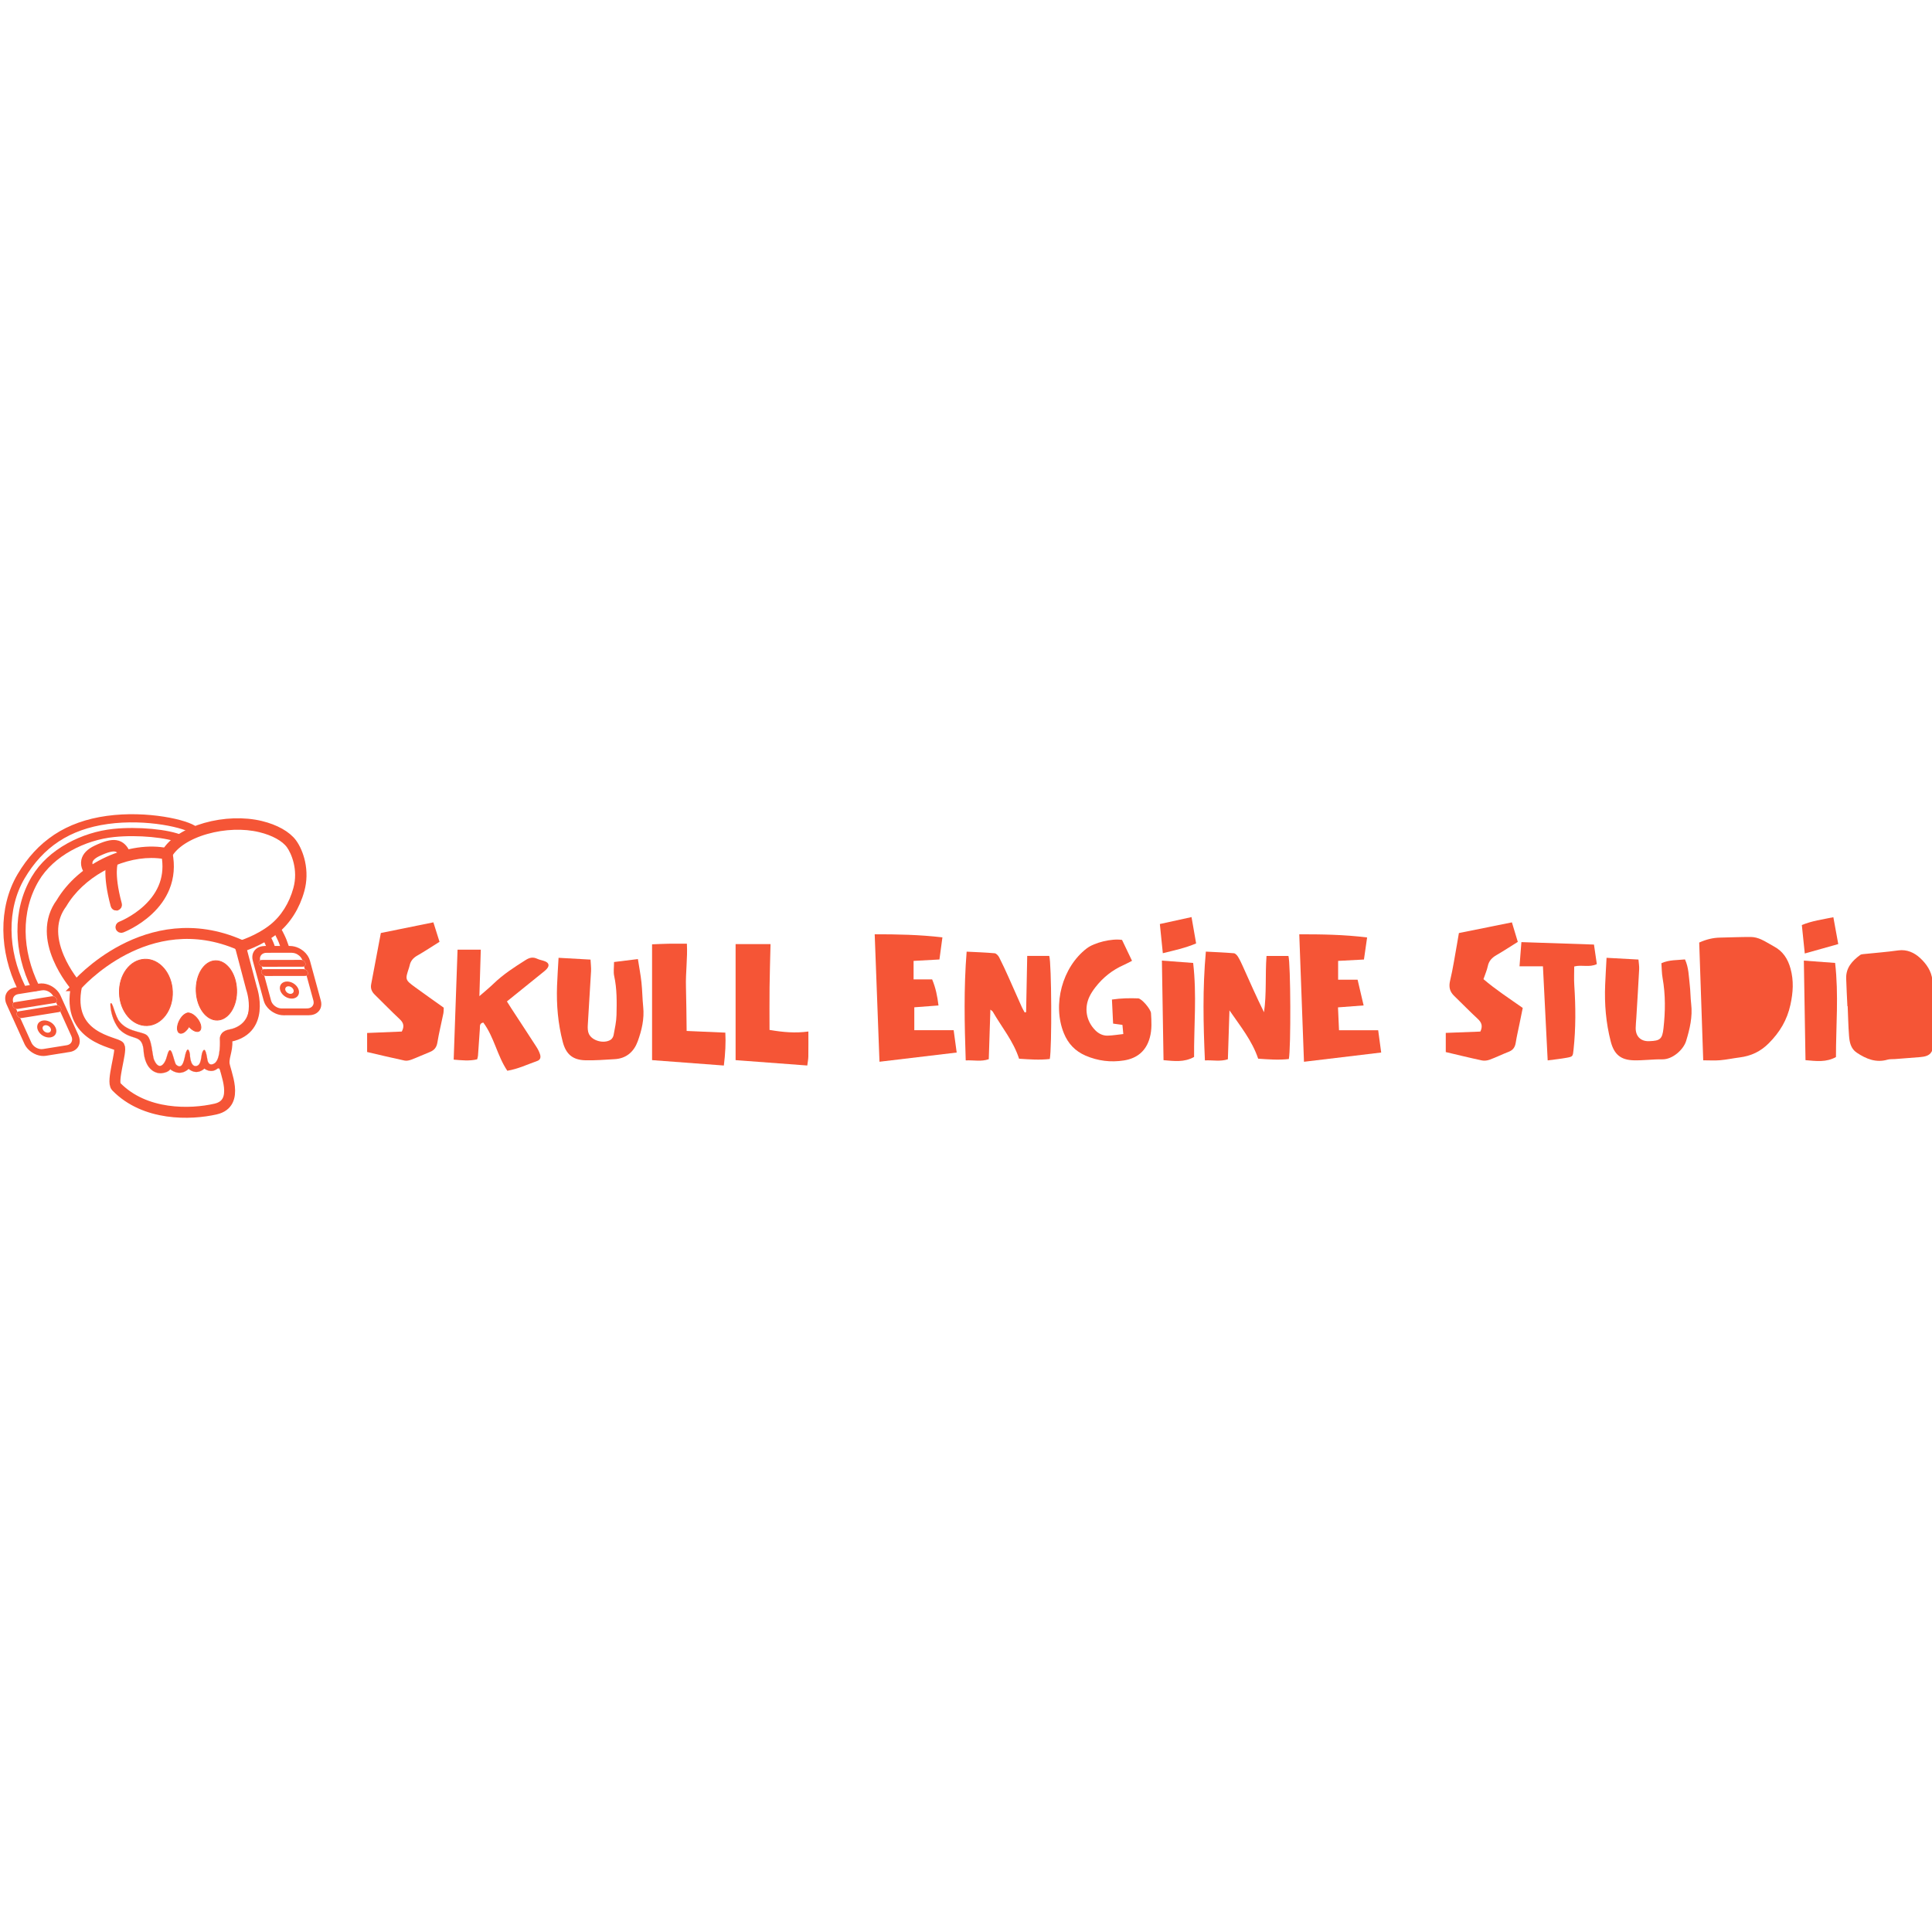 <svg id="layer" xmlns="http://www.w3.org/2000/svg" xmlns:xlink="http://www.w3.org/1999/xlink" viewBox="0 0 2423.32 380.77" height="100px" width="100px" transform="rotate(0) scale(1, 1)">
  <defs>
    <clipPath id="clippath">
      <polygon points="38.79 306.03 0 220.32 67.75 209.45 106.54 295.16 38.79 306.03" fill="none" stroke-width="0"/>
    </clipPath>
    <clipPath id="clippath-1">
      <polygon points="342.15 259.71 301.54 169.98 377.29 157.81 417.91 247.54 342.15 259.71" fill="none" stroke-width="0"/>
    </clipPath>
    <filter id="drop-shadow-1" filterUnits="userSpaceOnUse">
      <feOffset dx="6.16" dy="6.16"/>
      <feGaussianBlur result="blur" stdDeviation="1.03"/>
      <feFlood flood-color="#a3a3a3" flood-opacity="1"/>
      <feComposite in2="blur" operator="in"/>
      <feComposite in="SourceGraphic"/>
    </filter>
  </defs>
  <g>
    <path d="M96.12,214.82s87.92-102.17,204.98-50.84l14.33,54.24s19.33,54.53-31.77,61.21c3.34,13.07-3.11,22.56-2.63,32.73.47,10.17,21.02,50.36-10.52,57.62-31.54,7.26-88.87,8.72-124.71-28.09-6.21-6.29,7.16-44.55,3.83-50.36-3.34-5.82-67.85-9.69-53.5-76.51Z" fill="none" stroke="#f55536" stroke-linecap="round" stroke-linejoin="round" stroke-width="13.73"/>
    <path d="M94.67,216.84c-.57,0-1.12-.23-1.53-.7-.53-.6-13.02-15.05-21.59-35.29-5.07-11.96-7.67-23.45-7.75-34.15-.1-13.45,3.83-25.63,11.64-36.21,13.13-22.11,34.54-40.73,60.32-52.42,12.25-5.55,24.87-9.28,37.51-11.12,12.88-1.86,25.15-1.63,36.47.68.79.16,1.42.8,1.59,1.61,3.03,15.32,1.81,29.84-3.62,43.14-4.33,10.62-11.34,20.48-20.82,29.28-16.06,14.93-33.44,21.61-34.17,21.9-1.06.39-2.22-.14-2.63-1.22-.39-1.07.14-2.25,1.2-2.66h0c.16-.06,17.46-6.74,32.93-21.16,20.19-18.81,28.04-41.39,23.38-67.15-5.74-1.09-11.68-1.61-17.71-1.61-42.15,0-88.89,25.53-111,62.88-.04.06-.08.12-.12.19-13.31,17.94-14.51,40.24-3.52,66.24,8.3,19.65,20.82,34.13,20.94,34.28.75.85.67,2.17-.18,2.91-.39.41-.85.58-1.34.58Z" fill="none" stroke="#f55536" stroke-miterlimit="10" stroke-width="10.24"/>
    <path d="M301.56,167.94c-.9,0-1.71-.6-1.95-1.51-.31-1.09.33-2.23,1.4-2.54.26-.08,22.83-6.62,41.33-21.43,14.35-11.47,25.22-28.71,30.59-48.55,6.88-24.93-2.87-47.27-9-55.6-6.63-9.03-20.31-16.6-37.55-20.77-20.43-4.95-45.12-4.1-67.73,2.33-22.71,6.45-40.07,17.69-47.58,30.83-.57.99-1.81,1.32-2.79.74-.98-.58-1.3-1.84-.73-2.83,4.17-7.28,10.87-13.88,19.94-19.65,8.38-5.34,18.78-9.86,30.06-13.07,23.26-6.62,48.7-7.49,69.78-2.37,18.13,4.39,32.66,12.54,39.87,22.31,4.56,6.23,8.34,15.08,10.38,24.29,2.58,11.71,2.32,23.76-.75,34.87-5.6,20.66-16.97,38.69-31.99,50.69-19.17,15.32-41.8,21.88-42.76,22.15-.16.04-.35.08-.53.08Z" fill="none" stroke="#f55536" stroke-miterlimit="10" stroke-width="10.24"/>
    <path d="M112.18,72.33c-.59.02-1.18-.23-1.59-.7-.2-.25-5.09-6.04-3.56-13.32,1.2-5.67,5.86-10.48,13.86-14.25,11.19-5.28,18.7-7.28,24.36-6.43,6.8.99,10.24,6,12.68,10.77.53,1.01.14,2.25-.85,2.78-1,.54-2.22.14-2.75-.87-4.38-8.5-8.95-13.26-31.71-2.5-6.78,3.22-10.68,7.03-11.6,11.38-1.12,5.3,2.6,9.71,2.65,9.75.73.87.65,2.17-.2,2.91-.37.31-.81.47-1.28.47Z" fill="none" stroke="#f55536" stroke-miterlimit="10" stroke-width="10.24"/>
    <path d="M145.8,115.76c-.9,0-1.71-.6-1.95-1.53-11.05-40.75-4.84-55.6-4.56-56.22.47-1.03,1.67-1.51,2.69-1.03,1.02.45,1.49,1.67,1.04,2.7-.04.08-1.49,3.65-1.63,11.92-.14,7.69.88,21.16,6.39,41.53.31,1.09-.35,2.23-1.42,2.54-.18.06-.37.08-.55.08Z" fill="none" stroke="#f55536" stroke-miterlimit="10" stroke-width="10.24"/>
    <ellipse cx="271.47" cy="220.99" rx="25.38" ry="37.26" transform="translate(-8.12 10.36) rotate(-2.15)" fill="#f55536" stroke="#f55536" stroke-miterlimit="10" stroke-width="1.02"/>
    <ellipse cx="183.03" cy="223.51" rx="33.25" ry="41.61" transform="translate(-8.07 6.86) rotate(-2.1)" fill="#f55536" stroke="#f55536" stroke-miterlimit="10" stroke-width="1.02"/>
    <ellipse cx="241.95" cy="261.01" rx="7.16" ry="13.58" transform="translate(-108.97 201.7) rotate(-37.58)" fill="#f55536" stroke="#f55536" stroke-miterlimit="10" stroke-width="1.02"/>
    <ellipse cx="231.35" cy="262.13" rx="13.76" ry="7.04" transform="translate(-107.11 349.8) rotate(-63.09)" fill="#f55536" stroke="#f55536" stroke-miterlimit="10" stroke-width="1.02"/>
    <path d="M313.04,241.15s.63,24.21-26.01,29.06c-11.46,2.27-11.25,11.3-11.25,11.3,0,0,1.77,26.38-7.22,31.31-7.37,4.06-8.34-4.52-8.49-5.16-.37-.89-2.3-19.55-6.37-8.6-1.59,3.98-.75,16.46-8.08,16.89-7.33.43-7.43-14.75-7.43-14.75,0,0-2.01-13.34-5.64,0-1.28,5.28-3.2,20.77-11.68,12.91-3.07-3.34-6.17-30.23-11.15-11.51-3.13,12.7-10.56,19.18-16.46,5.59-2.6-5.77-2.44-27.43-10.2-31.74-7.75-4.31-24.73-3.77-34.62-18.29-2.91-5.11-5.41-13.36-6.78-17.18-.22-.62-.35-.89-.61-1.48-.16-.41-.94-2.25-1.67-2.52-.55-.21-1,.39-.81,3.11.43,6.25,2.32,18.5,10.83,29.37,16.46,16.56,29.94,3.65,30.99,30.01,3.4,27.02,21.55,25.39,21.55,25.39,0,0,8.71-.43,11.58-5.05,0,0,11.25,10.33,23.14-.43,0,0,8.91,8.93,19.74-.33,0,0,8.12,6.6,16.24.1.1-.04,2.93-2.14,4.36,3.34,1.42,5.49,6.9-33.14,6.9-33.14l3.93-9.82,18.58-9.55,9.97-19.69-3.34-9.14Z" fill="#f55536" stroke="#f55536" stroke-linecap="round" stroke-linejoin="round" stroke-width=".2"/>
    <g isolation="isolate">
      <g clip-path="url(#clippath)">
        <g>
          <path d="M16.79,236.55c-.47-1.18-.69-2.31-.69-3.4-.02-1.86.59-3.55,1.73-4.87.57-.66,1.28-1.22,2.1-1.65s1.75-.74,2.81-.93l29.94-4.81c1.4-.23,2.85-.16,4.27.12,2.14.43,4.25,1.42,6.04,2.8.9.68,1.71,1.46,2.42,2.33.57.7,1.06,1.44,1.47,2.23,1.85.39,3.62,1.71,4.42,3.44.77,1.73.37,3.38-.9,4.29l1.67,3.67c1.85.39,3.6,1.71,4.4,3.44.77,1.73.37,3.38-.9,4.29l13.98,30.89c.61,1.34.9,2.66.92,3.9.02,1.86-.59,3.55-1.73,4.87-.57.66-1.26,1.22-2.1,1.65-.81.43-1.75.74-2.81.93l-29.94,4.81c-1.4.23-2.85.16-4.27-.12-2.14-.45-4.25-1.42-6.04-2.8-.9-.68-1.71-1.46-2.42-2.33-.71-.87-1.3-1.79-1.77-2.8l-14.04-31c-1.75-.45-3.38-1.73-4.13-3.38s-.41-3.24.71-4.15l-1.75-3.88c-1.75-.45-3.38-1.73-4.13-3.38-.73-1.67-.39-3.26.75-4.17M48.84,212.49l-29.94,4.81c-2.6.41-4.86,1.32-6.72,2.6-2.77,1.92-4.62,4.68-5.35,7.9-.37,1.61-.45,3.34-.22,5.14.22,1.79.73,3.65,1.59,5.53l22.39,49.45c1.12,2.5,2.75,4.81,4.68,6.83,2.91,3.03,6.55,5.4,10.46,6.87,1.95.74,3.97,1.24,5.98,1.48s4.05.23,5.98-.08l29.94-4.81c2.6-.41,4.86-1.32,6.72-2.62,2.77-1.92,4.62-4.68,5.35-7.9.37-1.61.45-3.34.22-5.14-.22-1.79-.73-3.65-1.59-5.53l-22.39-49.45c-1.12-2.5-2.75-4.81-4.68-6.83-2.91-3.03-6.55-5.4-10.46-6.87-1.95-.74-3.97-1.24-5.98-1.48-2.01-.23-4.03-.21-5.98.1" fill="#f55536" stroke-width="0"/>
          <path d="M18.54,235.79c-.71.1-1.3.37-1.77.76-1.12.93-1.47,2.52-.73,4.17.75,1.65,2.38,2.91,4.13,3.38.73.19,1.47.25,2.18.12,15.49-2.47,30.95-4.97,46.44-7.44.63-.1,1.16-.33,1.61-.64,1.26-.91,1.67-2.56.9-4.29-.79-1.73-2.56-3.05-4.42-3.44-.63-.14-1.28-.16-1.89-.06-15.47,2.47-30.95,4.95-46.44,7.44" fill="#f55536" stroke-width="0"/>
          <path d="M23.71,247.19c-.71.12-1.3.39-1.77.76-1.12.93-1.47,2.52-.71,4.15.75,1.65,2.38,2.91,4.13,3.38.73.19,1.47.25,2.18.12,15.49-2.47,30.95-4.97,46.44-7.44.63-.1,1.16-.33,1.61-.64,1.26-.91,1.67-2.56.9-4.29s-2.54-3.03-4.4-3.44c-.63-.14-1.28-.16-1.91-.06-15.51,2.5-30.97,4.99-46.46,7.47" fill="#f55536" stroke-width="0"/>
          <path d="M53.87,258.78c-1.51.25-2.83.76-3.91,1.53-1.63,1.11-2.69,2.72-3.11,4.6-.2.95-.26,1.94-.14,2.99s.43,2.12.94,3.22c.65,1.44,1.61,2.8,2.73,3.98,1.69,1.77,3.83,3.16,6.09,4,1.14.43,2.32.72,3.48.87,1.18.14,2.36.12,3.5-.04,1.51-.25,2.83-.76,3.91-1.53,1.63-1.11,2.69-2.72,3.11-4.6.2-.95.26-1.94.14-2.99s-.43-2.12-.94-3.22l-3.07.49-3.07.49c.31.66.43,1.28.45,1.88,0,.89-.28,1.71-.83,2.33-.28.31-.61.58-1,.78s-.83.35-1.36.43c-.67.1-1.36.08-2.06-.06-1.04-.21-2.06-.68-2.91-1.34-.43-.33-.83-.7-1.16-1.11-.35-.41-.63-.87-.85-1.36-.31-.66-.43-1.28-.45-1.88-.02-.89.28-1.71.83-2.33.26-.31.61-.58,1-.78s.83-.35,1.36-.43c.67-.1,1.36-.08,2.06.06,1.04.21,2.06.68,2.91,1.34.43.33.83.7,1.16,1.11.35.41.63.87.85,1.36l3.07-.49,3.07-.49c-.65-1.44-1.59-2.8-2.73-3.98-1.69-1.77-3.83-3.16-6.09-4-1.14-.43-2.32-.72-3.48-.87-1.2-.14-2.38-.14-3.5.04" fill="#f55536" stroke-width="0"/>
        </g>
      </g>
    </g>
    <g isolation="isolate">
      <g clip-path="url(#clippath-1)">
        <g>
          <path d="M328.84,165.59c-2.28.37-4.31,1.11-6.02,2.17-2.58,1.59-4.48,3.88-5.49,6.62-.51,1.38-.81,2.87-.85,4.43s.14,3.24.61,4.93l13.68,50.13c.28,1.03.65,2.04,1.1,3.01.98,2.19,2.36,4.23,4.01,6.08,2.48,2.76,5.58,5.07,9.02,6.7,1.71.8,3.5,1.44,5.33,1.88,1.83.43,3.7.66,5.56.66l31.65-.06c1.12,0,2.18-.08,3.22-.25,2.28-.37,4.31-1.11,6.02-2.17,2.58-1.59,4.48-3.88,5.49-6.62.51-1.38.79-2.87.85-4.43.04-1.57-.14-3.24-.61-4.93l-13.68-50.13c-.28-1.03-.65-2.04-1.1-3.01-1-2.19-2.36-4.23-4.01-6.08-2.48-2.76-5.58-5.07-9.02-6.7-1.71-.8-3.5-1.44-5.35-1.88-1.83-.43-3.7-.66-5.56-.66l1.16,4.27,1.16,4.27c1.34,0,2.67.23,3.95.62,1.91.6,3.74,1.63,5.29,2.93,1.55,1.32,2.79,2.89,3.58,4.64.14.33.28.68.41,1.01,1.83.66,3.4,2.17,3.89,3.92.47,1.75-.26,3.26-1.73,3.92l1.02,3.73c1.83.66,3.38,2.17,3.87,3.92.47,1.75-.26,3.26-1.73,3.92l8.55,31.33c.33,1.24.41,2.39.26,3.46-.22,1.61-.96,3.03-2.08,4.12-1.14,1.09-2.65,1.84-4.48,2.12-.55.08-1.12.14-1.73.14l-31.65.06c-1.34,0-2.67-.23-3.95-.62-1.91-.6-3.74-1.63-5.27-2.93-1.55-1.32-2.79-2.89-3.58-4.64-.24-.52-.43-1.07-.59-1.63l-8.57-31.43c-1.71-.7-3.15-2.14-3.6-3.82s.18-3.11,1.53-3.82l-1.08-3.94c-1.71-.7-3.13-2.14-3.6-3.82-.45-1.67.2-3.13,1.53-3.84-.22-1.05-.26-2.04-.14-2.97.22-1.61.96-3.03,2.08-4.12,1.14-1.09,2.65-1.84,4.48-2.12.55-.08,1.12-.14,1.73-.14l31.65-.06-1.16-4.27-1.16-4.27-31.65.06c-1.12.04-2.18.12-3.22.29" fill="#f55536" stroke-width="0"/>
          <path d="M327.45,182.85c-.45.06-.85.21-1.2.39-1.34.7-1.99,2.14-1.53,3.84.45,1.67,1.89,3.11,3.6,3.82.71.29,1.47.45,2.22.45,16.36-.02,32.75-.06,49.11-.08.26,0,.51-.02.75-.06.37-.06.71-.16,1.02-.31,1.47-.66,2.2-2.17,1.73-3.92-.49-1.75-2.06-3.28-3.89-3.92-.63-.23-1.28-.35-1.93-.35-16.36.02-32.75.06-49.11.08-.28,0-.55.02-.77.06" fill="#f55536" stroke-width="0"/>
          <path d="M330.61,194.42c-.45.08-.85.21-1.22.39-1.32.7-1.97,2.14-1.53,3.82s1.89,3.11,3.6,3.82c.71.29,1.47.45,2.22.45,16.36-.02,32.72-.06,49.11-.08.26,0,.51-.02.75-.06.37-.06.71-.16,1.02-.29,1.47-.66,2.2-2.17,1.73-3.92s-2.04-3.26-3.87-3.92c-.63-.23-1.3-.35-1.95-.35-16.36.02-32.75.06-49.11.08-.26,0-.53.02-.75.06" fill="#f55536" stroke-width="0"/>
          <path d="M368.19,220.55h0M365.18,225.23c-.26.04-.55.06-.83.06-.65,0-1.28-.1-1.89-.31-.92-.29-1.79-.78-2.54-1.42-.73-.64-1.34-1.4-1.71-2.23-.12-.25-.2-.52-.28-.78-.16-.6-.2-1.15-.12-1.67.1-.78.45-1.46,1-1.98s1.28-.89,2.16-1.03c.26-.04.55-.06.83-.06.65,0,1.28.1,1.89.31.92.29,1.79.78,2.54,1.42.73.64,1.34,1.4,1.71,2.23.12.25.2.52.28.78h0c.16.6.2,1.15.12,1.67-.1.78-.45,1.46-1,1.98-.55.54-1.28.89-2.16,1.03M358.24,209.99c-1.32.21-2.5.64-3.5,1.26-1.51.93-2.6,2.25-3.22,3.86-.59,1.61-.67,3.49-.14,5.47h0c.16.6.39,1.18.63,1.75.57,1.28,1.38,2.47,2.34,3.55,1.44,1.61,3.26,2.97,5.25,3.9,1.99.95,4.19,1.48,6.35,1.48.65,0,1.28-.06,1.87-.14h.02c1.32-.21,2.5-.64,3.5-1.26,1.51-.93,2.6-2.25,3.22-3.86.59-1.61.67-3.49.14-5.47h0c-.16-.6-.37-1.18-.63-1.75-.57-1.28-1.38-2.47-2.34-3.55-1.44-1.61-3.26-2.97-5.25-3.9-1.99-.95-4.19-1.48-6.35-1.48-.65,0-1.28.04-1.89.14.02,0,0,0,0,0" fill="#f55536" stroke-width="0"/>
        </g>
      </g>
    </g>
    <path d="M26.52,216.84c-21.98-44.83-23.87-98.76,0-139.08C50.39,37.44,84.86,14.07,134.56,7.18c49.7-6.89,100.39,4.99,109.65,13.32" fill="none" stroke="#f55536" stroke-linecap="round" stroke-linejoin="round" stroke-width="10.24"/>
    <path d="M44.2,216.84c-21.98-44.83-23.85-95.5,0-135.86,19.62-33.18,60.75-53.58,98.36-57.46,30.32-3.11,68.36.47,84.93,7.92" fill="none" stroke="#f55536" stroke-linecap="round" stroke-linejoin="round" stroke-width="10.24"/>
    <path d="M344.53,141.71c3.05,2.89,5.01,6.78,7.14,11.14,2.32,4.7,3.22,6.91,5.88,14.64" fill="none" stroke="#f55536" stroke-linecap="round" stroke-linejoin="round" stroke-width="10.24"/>
    <path d="M331.64,150.43c.96,1.36,3.95,6.58,4.92,8.74,1,2.27,2.5,5.14,3.4,8.74" fill="none" stroke="#f55536" stroke-linecap="round" stroke-linejoin="round" stroke-width="10.24"/>
  </g>
  <g filter="url(#drop-shadow-1)">
    <path d="M2130.2,302.51c-1.7-49.92-3.36-98.69-5.03-147.71,8.77-3.9,17.18-6.03,26.13-6.19,12.98-.23,25.97-.87,38.95-.77,4.21.03,8.65,1.3,12.54,3.02,5.6,2.48,10.74,5.97,16.17,8.86,11.31,6.03,17.45,15.74,20.76,27.82,4.16,15.2,3.26,29.81-.16,45.36-4.24,19.28-13.32,34.29-26.98,48.07-10.53,10.62-22.43,16.12-36.74,17.94-8.13,1.03-16.18,2.78-24.33,3.49-6.71.59-13.51.12-21.31.12Z" fill="#f55536" stroke-width="0"/>
    <path d="M2311.05,234.64c-.53-11.62-1.2-23.23-1.54-34.86-.38-13.44,7.64-22.07,17.59-29.4,1.01-.74,2.55-.92,3.88-1.06,14.62-1.54,29.31-2.61,43.85-4.66,10.94-1.54,20.23,2.96,27.22,9.37,7.82,7.17,14.56,16.51,15.59,28.06,1.98,22.12,3.57,44.28,5.57,66.41.79,8.72-2.78,16.17-6.61,23.3-2.75,5.12-8.73,6.22-14.31,6.69-10.56.89-21.14,1.67-31.7,2.48-3.07.24-6.3-.11-9.19.73-14.53,4.2-26.84-.93-38.56-8.72-7.66-5.09-9.15-13.29-9.76-21.47-.93-12.27-1.16-24.6-1.69-36.9-.11,0-.23,0-.34.01Z" fill="#f55536" stroke-width="0"/>
    <path d="M1535.96,239.87c-.66,20.32-1.32,40.63-1.99,61.36-9.71,3.12-18.82.89-28.8,1.41-2.03-45.44-3.01-90.31,1.18-136.46,12.12.64,23.65,1.08,35.13,2.05,1.84.16,3.96,2.44,5.1,4.28,2.33,3.76,4.23,7.81,6.04,11.86,8.63,19.3,17.17,38.64,26.67,57.88,3.37-23.43,1.39-47.04,3.15-70.62h27.48c2.84,9.14,3.22,116.39.52,129.28-12.59,1.45-25.38.5-38.47-.42-7.67-22.87-22.64-41.06-36.01-60.62Z" fill="#f55536" stroke-width="0"/>
    <path d="M1280.9,242.1c.46-23.39.92-46.77,1.39-70.52h27.63c2.92,8.86,3.44,115.18.69,129.28-12.57,1.46-25.35.55-38.53-.33-7.11-22.08-21.79-39.57-33-59.03-.44-.76-1.39-1.23-2.99-2.59-.69,21.23-1.35,41.52-2.02,62.2-9.59,3.36-18.72,1.03-28.92,1.52-1.49-45.34-2.55-90.2,1.16-136.4,12.17.62,23.69.97,35.14,2.02,2.05.19,4.52,2.91,5.62,5.06,4.21,8.2,8.03,16.6,11.82,25.01,5.62,12.46,11.07,25.01,16.65,37.49,1.03,2.3,2.38,4.45,3.58,6.67.59-.12,1.17-.25,1.76-.37Z" fill="#f55536" stroke-width="0"/>
    <path d="M1171.02,233.73c-10.67.81-20.38,1.54-30.37,2.3v28.73h49.37c1.33,9.76,2.54,18.69,3.81,28.01-32.9,3.93-64.37,7.68-96.85,11.55-1.98-52.77-3.97-105.85-6-159.88,28.08-.03,55.89.48,84.94,3.87-1.28,9.47-2.44,18.12-3.74,27.74-10.86.59-21.27,1.16-32.43,1.78v23.22h23.29c4.55,10.87,6.49,21.03,7.97,32.69Z" fill="#f55536" stroke-width="0"/>
    <path d="M1672.26,201.42h24.42c2.5,10.63,4.87,20.73,7.57,32.26-11.34.86-21.06,1.6-32.15,2.44.42,9.48.83,18.52,1.28,28.69h49.12c1.31,9.68,2.47,18.34,3.77,27.94-32.8,3.93-64.46,7.72-96.85,11.6-1.95-52.86-3.9-105.75-5.9-159.89,27.76-.02,55.85.32,85.1,3.97-1.37,9.51-2.61,18.16-3.98,27.67-11,.58-21.39,1.13-32.38,1.71v23.62Z" fill="#f55536" stroke-width="0"/>
    <path d="M567.75,163.77h29.14c-.57,18.95-1.13,37.47-1.75,58.29,7.2-6.31,12.7-10.75,17.76-15.64,12.14-11.75,26.19-20.82,40.39-29.77,4.82-3.04,9.1-3.96,14.32-1.51,3.07,1.44,6.57,1.91,9.74,3.16,5.01,1.97,5.91,5.41,2.43,9.44-1.77,2.05-4.02,3.71-6.14,5.43-14.33,11.6-28.69,23.16-43.97,35.49,1.79,2.83,3.68,5.92,5.66,8.94,10.47,16.04,21.01,32.03,31.39,48.13,1.84,2.85,3.45,5.98,4.47,9.2,1.09,3.43.77,6.91-3.48,8.4-12.18,4.28-23.91,10-37.55,12.3-12.75-18.91-16.45-42.17-30.11-60.46-5.06.87-4.09,4.74-4.32,7.93-.79,11.26-1.54,22.52-2.36,33.77-.1,1.32-.59,2.6-1.02,4.41-9.79,2.36-19.5,1.21-29.46.39,1.63-46.17,3.23-91.79,4.86-137.9Z" fill="#f55536" stroke-width="0"/>
    <path d="M1823.76,142.9c22.39-4.52,44.02-8.88,66.48-13.41,2.64,8.73,4.97,16.45,7.39,24.48-9.32,5.82-17.83,11.44-26.65,16.52-5.63,3.25-9.57,7.17-10.97,13.83-1.11,5.3-3.39,10.35-5.45,16.4,15.19,13.02,32.02,23.98,49.26,36.1-1.37,6.71-2.79,13.64-4.2,20.57-1.57,7.7-3.37,15.36-4.61,23.12-.89,5.6-3.42,9.24-8.83,11.33-7.97,3.07-15.65,6.88-23.65,9.85-3.04,1.13-6.8,1.64-9.92.98-15-3.18-29.89-6.87-45.33-10.49v-24.05c14.52-.55,29.08-1.11,43.37-1.66,3.31-6.93,1.58-11.48-3.38-16.05-10.06-9.26-19.53-19.15-29.39-28.63-5.74-5.51-7.04-11.38-5.13-19.38,3.65-15.26,5.92-30.85,8.74-46.31.73-4.03,1.38-8.07,2.26-13.21Z" fill="#f55536" stroke-width="0"/>
    <path d="M471.57,142.83c21.82-4.43,43.18-8.77,65.86-13.37,2.65,8.4,5.15,16.32,7.7,24.41-9.93,6.21-18.7,12.06-27.85,17.27-5.13,2.92-8.42,6.69-9.62,12.39-.21,1-.5,1.99-.82,2.97-4.93,14.93-5.01,15.03,7.97,24.54,11.57,8.47,23.32,16.69,35.62,25.47-.14,2.24-.02,4.95-.54,7.52-2.43,12.05-5.44,24-7.42,36.11-1.02,6.22-3.94,9.77-9.52,11.98-7.62,3.01-15.06,6.5-22.72,9.41-2.75,1.05-6.1,1.9-8.86,1.32-15.63-3.3-31.16-7.07-47.05-10.76v-23.86c14.49-.6,29.29-1.21,43.51-1.8,3.48-6.72,2.12-11.06-2.58-15.46-10.72-10.04-20.95-20.6-31.44-30.89-3.68-3.61-5.41-7.74-4.43-12.92,4.01-21.09,7.98-42.19,12.16-64.34Z" fill="#f55536" stroke-width="0"/>
    <path d="M1390.02,256.48c-.49-10.1-.94-19.56-1.46-30.18,11.3-1.68,22.13-1.87,32.94-1.46,4.34.16,15.75,13.47,16.06,18.56.61,10.2,1.29,20.34-1.48,30.55-4.58,16.95-15.95,26.1-32.44,28.73-16.47,2.62-32.76.64-48.23-6.06-12.87-5.57-21.82-14.97-27.11-27.95-14.69-35.98-2.07-82.96,28.65-106.53,9.54-7.31,31.19-12.65,44.27-10.64,3.92,8.21,8.01,16.76,12.53,26.21-3.66,1.86-6.79,3.65-10.07,5.09-14.43,6.3-26.35,15.79-35.94,28.18-2.7,3.49-5.22,7.24-7.16,11.2-7.17,14.63-4.38,30.99,6.99,42.57,4.26,4.33,9.53,6.97,15.55,6.83,6.32-.15,12.62-1.25,19.71-2.01-.45-4.65-.76-7.89-1.1-11.48-3.91-.54-7.21-.99-11.7-1.61Z" fill="#f55536" stroke-width="0"/>
    <path d="M694.45,173.95c13.71.77,26.5,1.48,40.09,2.24.26,5.4.91,10.11.65,14.77-1.26,22.51-2.85,45-4.09,67.52-.2,3.62-.11,7.7,1.35,10.87,4.08,8.81,18.9,12.71,27.33,7.41,1.77-1.11,3.28-3.66,3.68-5.78,1.55-8.35,3.46-16.78,3.66-25.21.39-16.37.65-32.78-2.91-49.02-1.13-5.16-.18-10.77-.18-17.52,9.5-1.17,19.1-2.36,29.93-3.7,1.66,10.65,3.47,19.95,4.47,29.33,1.09,10.19,1.14,20.49,2.18,30.68,1.54,15.05-1.86,29.38-6.87,43.15-4.73,13-14.25,21.57-28.93,22.39-12.25.69-24.55,1.72-36.79,1.4-16.03-.42-24.34-7.78-28.33-23.12-5.99-23.01-8.01-46.44-7.16-70.13.41-11.52,1.23-23.03,1.91-35.3Z" fill="#f55536" stroke-width="0"/>
    <path d="M2008.97,173.95c13.86.75,26.4,1.44,40,2.18.34,4.31,1.09,8.29.88,12.21-1.06,20.47-2.37,40.92-3.59,61.38-.25,4.1-.73,8.19-.77,12.28-.11,10.36,6.18,16.67,16.3,16.54.34,0,.68-.04,1.02-.05,13.28-.44,16.03-2.69,17.52-15.85,2.39-21.13,2.67-42.24-1.09-63.31-1.07-5.99-1.02-12.17-1.5-18.59,9.74-4.42,19.62-3.72,29.58-4.78,4.76,10.38,4.7,21.06,5.94,31.41.98,8.13.89,16.4,1.84,24.54,1.88,16.04-1.74,31.25-6.34,46.34-3.28,10.78-16.94,23.26-29.81,23.05-11.91-.2-23.86,1.52-35.77,1.23-16.65-.41-24.84-7.6-28.98-23.63-6.03-23.36-8-47.13-6.99-71.17.45-10.87,1.11-21.74,1.74-33.78Z" fill="#f55536" stroke-width="0"/>
    <path d="M1007.8,266.39c0,11.13.1,21.33-.06,31.52-.05,3.36-.77,6.71-1.32,11.13-30.08-2.26-59.61-4.47-89.91-6.74v-145.52h43.82c-.42,18.19-1.01,36.19-1.22,54.19-.21,17.72-.05,35.45-.05,53.43,16.88,2.87,32.4,4.27,48.73,1.98Z" fill="#f55536" stroke-width="0"/>
    <path d="M855.1,265.69c16.31.71,31.88,1.39,48.53,2.12.72,12.78-.04,26.56-1.85,41.25-30.33-2.28-59.87-4.5-90.04-6.77v-145.26c6.67-.25,13.69-.62,20.71-.75,7.15-.13,14.31-.03,22.96-.03.98,18.1-1.68,36.03-1.17,53.94.52,18.05.58,36.11.86,55.49Z" fill="#f55536" stroke-width="0"/>
    <path d="M1993.17,157.34c1.12,7.7,2.34,16.02,3.58,24.51-9.44,4.54-18.94.45-28.35,2.98,0,7.9-.43,15.7.08,23.44,1.78,27.02,1.97,53.99-.94,80.95-.9,8.31-.72,8.65-8.58,10.09-7.63,1.4-15.39,2.17-23.86,3.31-2-39.66-3.95-78.43-5.95-118.03h-29.37c.85-10.96,1.63-20.92,2.36-30.33,30.44,1.03,59.75,2.02,91.03,3.07Z" fill="#f55536" stroke-width="0"/>
    <path d="M2256.42,177.47c14.03,1.04,26.22,1.94,39.22,2.9,4.61,40.05,1.03,79.19,1.06,118.06-12.32,6.78-24.53,5.1-38.21,3.9-.68-41.25-1.37-82.4-2.07-124.86Z" fill="#f55536" stroke-width="0"/>
    <path d="M1451.22,177.46c14.17,1.06,26.36,1.97,39.2,2.94,4.7,40.13.89,79.28,1.16,117.92-12.57,6.97-24.77,5.17-38.32,4.03-.68-41.38-1.35-82.53-2.04-124.88Z" fill="#f55536" stroke-width="0"/>
    <path d="M1448.65,131.57c14.15-3.09,26.34-5.76,39.74-8.69,2.05,11.73,3.84,22.01,5.76,33.02-13.75,5.85-27.32,8.66-41.77,12.28-1.25-12.32-2.44-23.93-3.73-36.62Z" fill="#f55536" stroke-width="0"/>
    <path d="M2257.58,168.53c-1.34-12.98-2.48-24.11-3.68-35.69,12.7-5.28,25.47-6.89,39.53-9.8,2.07,11.31,3.99,21.83,6.15,33.69-14.5,4.07-27.8,7.81-42.01,11.8Z" fill="#f55536" stroke-width="0"/>
  </g>
</svg>